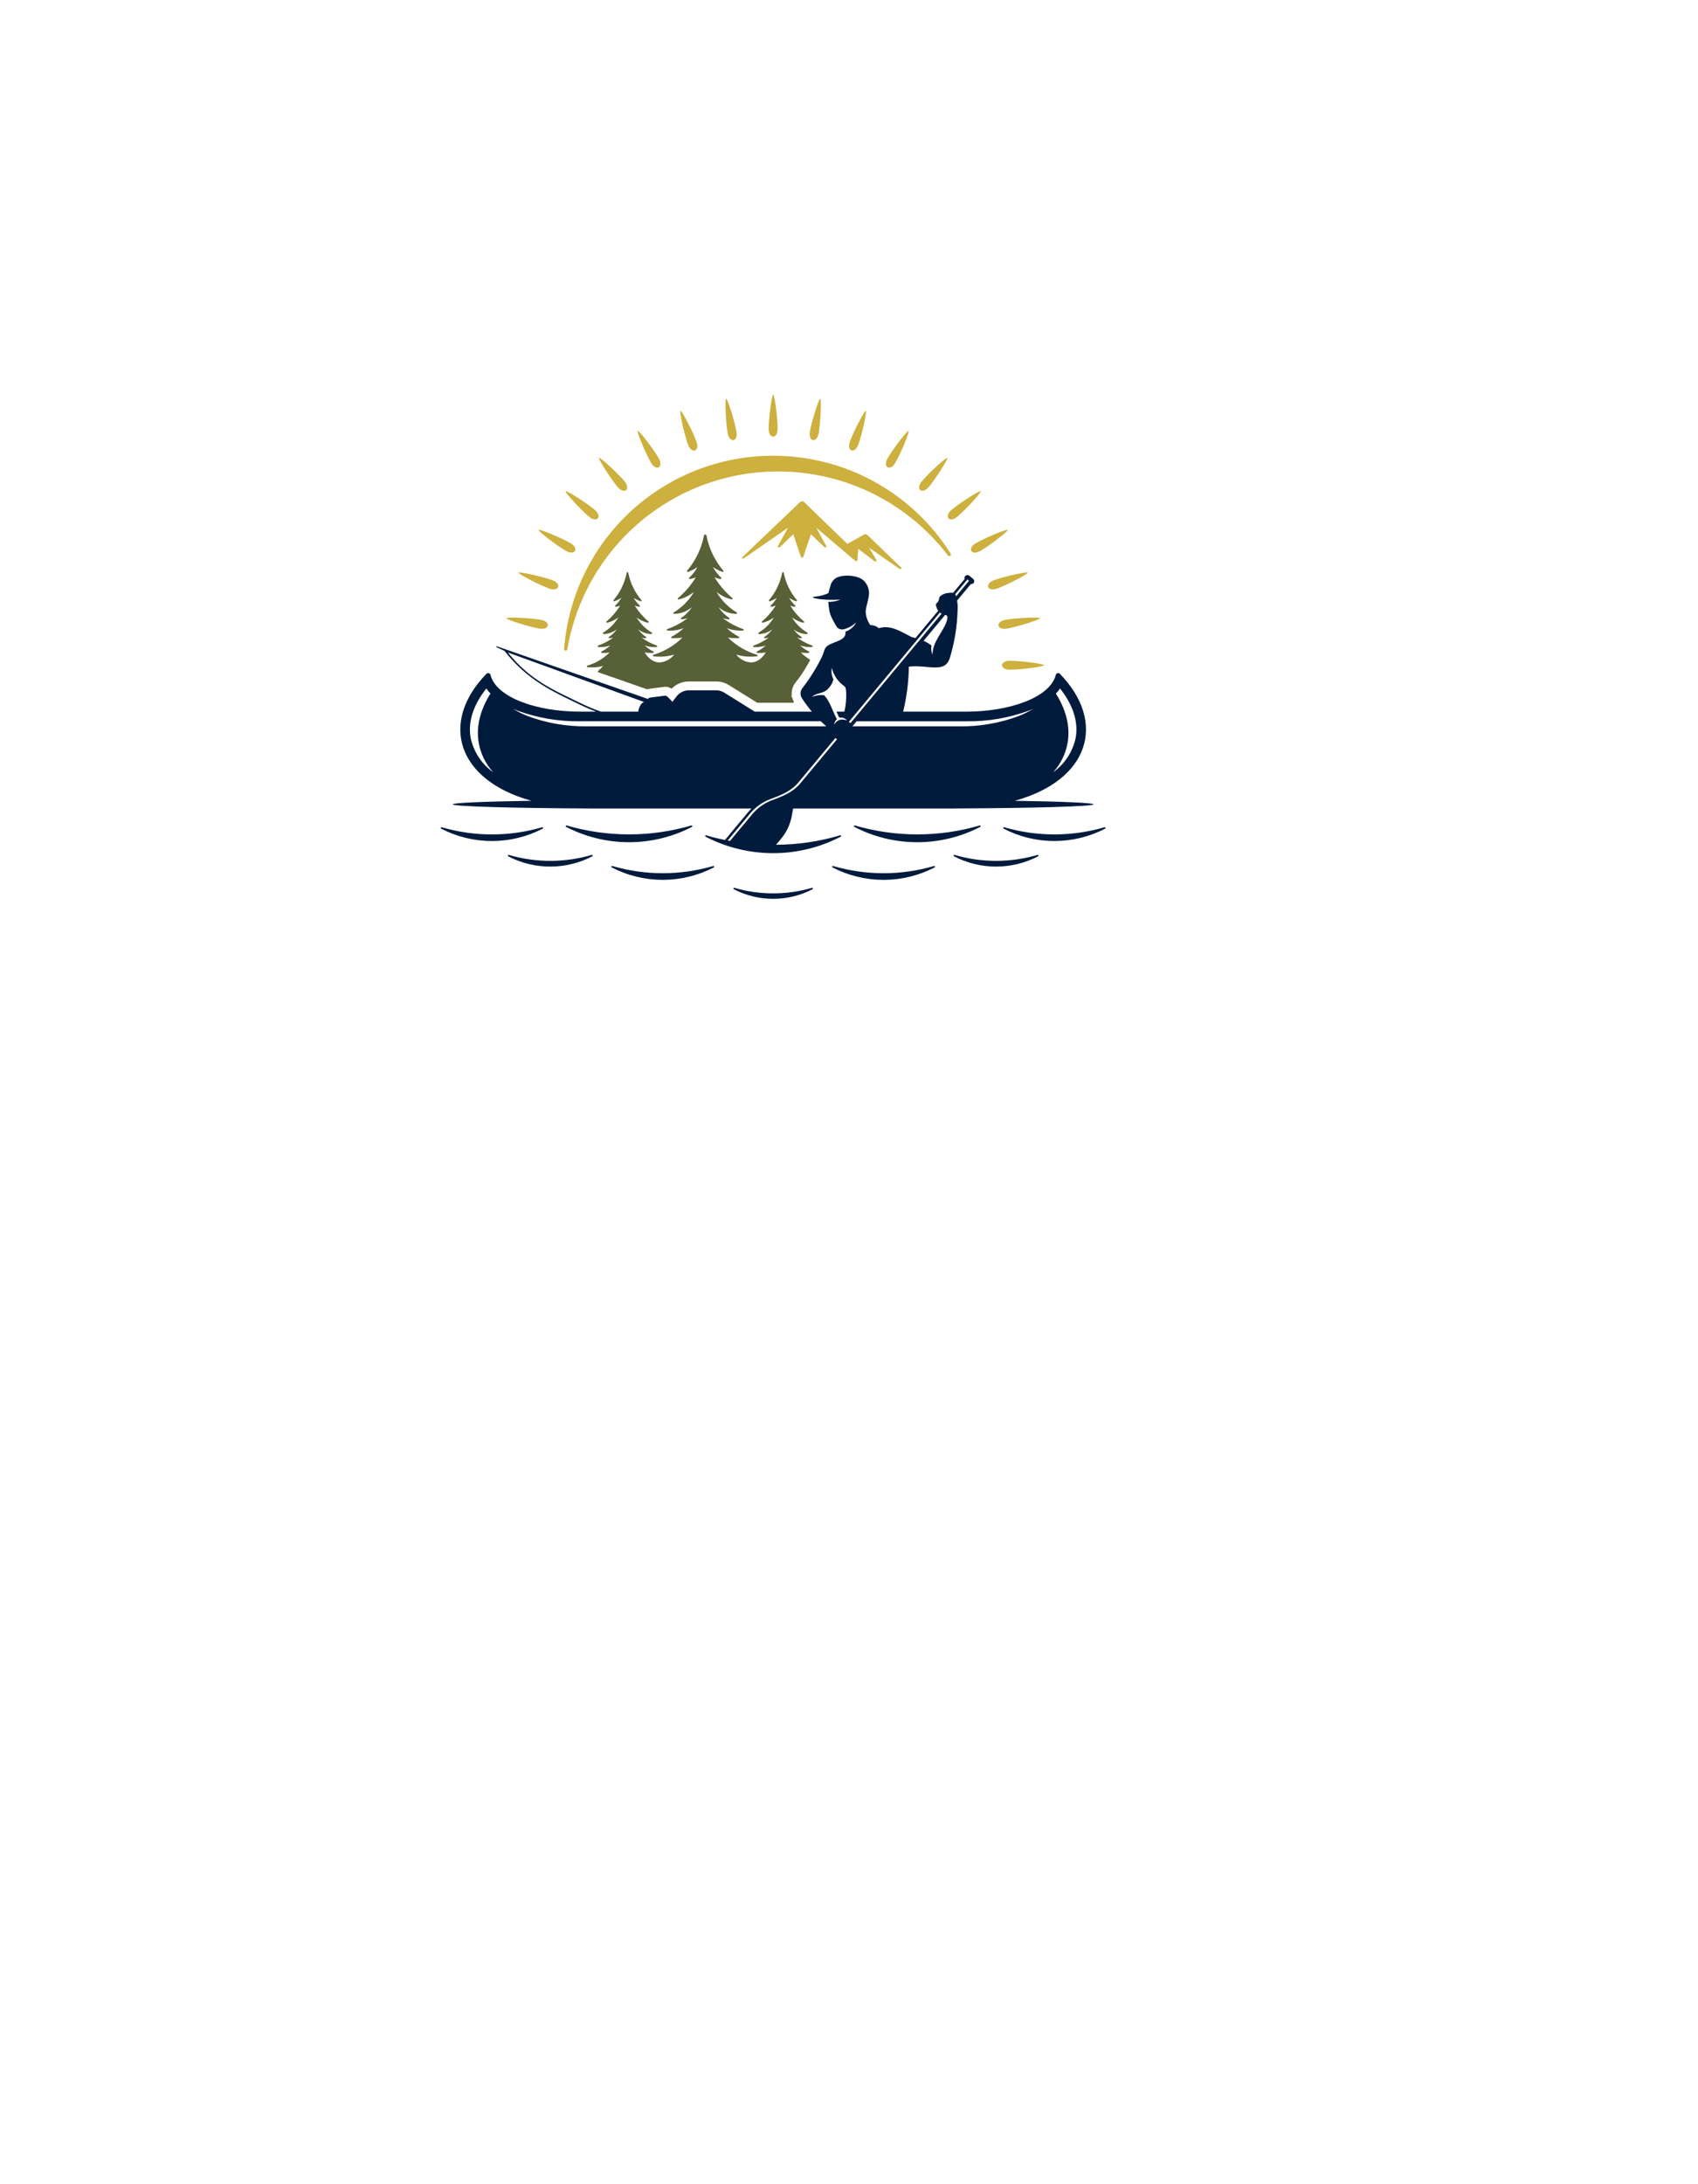 <svg xmlns="http://www.w3.org/2000/svg" xmlns:xlink="http://www.w3.org/1999/xlink" width="1344" zoomAndPan="magnify" viewBox="0 0 1008 1296" height="1728" preserveAspectRatio="xMidYMid meet" version="1.0"><defs><clipPath id="1a093eddab"><path d="M 300 234.086 L 620 234.086 L 620 398 L 300 398 Z M 300 234.086 " clip-rule="nonzero"/></clipPath><clipPath id="6bfc99a3cf"><path d="M 261.359 341 L 656.609 341 L 656.609 533.336 L 261.359 533.336 Z M 261.359 341 " clip-rule="nonzero"/></clipPath></defs><rect x="-100.8" width="1209.6" fill="#ffffff" y="-129.6" height="1555.2" fill-opacity="1"/><rect x="-100.8" width="1209.6" fill="#ffffff" y="-129.6" height="1555.2" fill-opacity="1"/><rect x="-100.8" width="1209.6" fill="#ffffff" y="-129.6" height="1555.2" fill-opacity="1"/><path fill="#576036" d="M 482.172 383.059 C 478.945 381.91 475.949 380.332 473.184 378.32 C 473.934 378.52 474.691 378.66 475.465 378.734 C 475.695 378.75 475.852 378.648 475.934 378.43 C 476.012 378.207 475.953 378.035 475.758 377.906 C 473.918 376.68 472.355 375.168 471.074 373.371 C 472.191 374.281 473.43 374.98 474.789 375.465 C 476.148 375.949 477.547 376.191 478.992 376.191 C 479.215 376.184 479.355 376.07 479.41 375.852 C 479.465 375.633 479.398 375.465 479.203 375.352 C 475.449 373.098 472.438 370.098 470.172 366.359 C 472.164 367.871 474.375 368.918 476.812 369.504 C 477.043 369.559 477.211 369.484 477.32 369.273 C 477.434 369.062 477.398 368.879 477.219 368.723 C 474.031 366.012 471.332 362.887 469.113 359.344 C 469.93 359.691 470.777 359.922 471.656 360.043 C 471.875 360.062 472.031 359.977 472.129 359.785 C 472.227 359.582 472.191 359.41 472.023 359.262 C 470.594 357.934 469.398 356.418 468.438 354.719 C 469.715 355.582 471.082 356.262 472.543 356.762 C 472.758 356.836 472.934 356.781 473.062 356.59 C 473.191 356.402 473.184 356.223 473.035 356.047 C 471.062 353.719 469.414 351.18 468.09 348.43 C 466.77 345.68 465.816 342.805 465.23 339.812 C 465.156 339.605 465.008 339.5 464.789 339.5 C 464.57 339.5 464.422 339.605 464.348 339.812 C 463.762 342.805 462.809 345.68 461.488 348.43 C 460.164 351.18 458.516 353.719 456.543 356.047 C 456.395 356.223 456.387 356.402 456.516 356.59 C 456.645 356.781 456.82 356.836 457.035 356.762 C 458.492 356.262 459.863 355.582 461.141 354.719 C 460.18 356.422 458.984 357.934 457.551 359.262 C 457.383 359.41 457.348 359.582 457.441 359.785 C 457.543 359.973 457.699 360.059 457.914 360.043 C 458.797 359.926 459.648 359.691 460.465 359.344 C 458.25 362.891 455.547 366.016 452.355 368.723 C 452.176 368.879 452.141 369.062 452.25 369.27 C 452.359 369.48 452.531 369.559 452.762 369.504 C 455.199 368.922 457.414 367.871 459.406 366.359 C 457.141 370.102 454.129 373.098 450.375 375.352 C 450.18 375.465 450.109 375.633 450.168 375.852 C 450.223 376.07 450.363 376.184 450.586 376.191 C 450.707 376.191 450.828 376.191 450.949 376.191 C 452.328 376.141 453.664 375.875 454.957 375.391 C 456.25 374.906 457.434 374.23 458.504 373.359 C 457.223 375.16 455.66 376.672 453.82 377.898 C 453.625 378.027 453.566 378.199 453.645 378.422 C 453.719 378.645 453.875 378.746 454.113 378.727 C 454.883 378.652 455.645 378.516 456.395 378.312 C 453.625 380.324 450.629 381.906 447.406 383.051 C 447.172 383.129 447.074 383.293 447.105 383.535 C 447.137 383.773 447.277 383.906 447.52 383.93 C 447.887 383.957 448.266 383.973 448.664 383.973 C 450.703 383.965 452.691 383.637 454.621 382.977 C 453.039 384.402 451.301 385.605 449.406 386.586 C 449.199 386.691 449.121 386.863 449.176 387.09 C 449.23 387.32 449.371 387.434 449.609 387.441 C 451.281 387.5 452.949 387.406 454.605 387.156 C 452.191 391.02 449.148 393.062 445.766 393.062 C 444.043 392.941 442.422 392.477 440.898 391.664 C 439.379 390.852 438.09 389.762 437.035 388.398 C 441.066 389.586 445.168 389.922 449.34 389.41 C 449.582 389.375 449.711 389.234 449.727 388.992 C 449.742 388.75 449.633 388.594 449.398 388.523 C 446.156 387.547 443.078 386.195 440.164 384.465 C 437.25 382.738 434.586 380.684 432.176 378.309 C 434.238 378.605 436.309 378.723 438.391 378.648 C 438.625 378.645 438.766 378.531 438.82 378.301 C 438.875 378.074 438.801 377.906 438.59 377.797 C 435.969 376.441 433.586 374.746 431.441 372.719 C 434.074 373.707 436.797 374.203 439.609 374.203 C 440.105 374.203 440.582 374.184 441.047 374.145 C 441.289 374.129 441.426 374.004 441.461 373.766 C 441.492 373.523 441.391 373.359 441.16 373.277 C 436.805 371.738 432.785 369.578 429.094 366.797 C 430.25 367.148 431.426 367.379 432.625 367.488 C 432.859 367.508 433.016 367.406 433.094 367.184 C 433.172 366.965 433.113 366.793 432.918 366.664 C 430.32 364.934 428.156 362.766 426.43 360.168 C 427.91 361.469 429.57 362.469 431.414 363.168 C 433.254 363.867 435.16 364.223 437.133 364.238 C 437.359 364.227 437.496 364.113 437.551 363.895 C 437.605 363.676 437.535 363.512 437.344 363.395 C 434.867 361.906 432.613 360.133 430.586 358.074 C 428.559 356.02 426.82 353.742 425.367 351.246 C 428.039 353.391 431.043 354.863 434.371 355.668 C 434.605 355.727 434.773 355.648 434.883 355.438 C 434.992 355.227 434.957 355.047 434.781 354.891 C 430.57 351.328 427.031 347.199 424.152 342.5 C 425.305 343.031 426.504 343.383 427.762 343.551 C 427.977 343.57 428.133 343.484 428.23 343.293 C 428.324 343.09 428.289 342.918 428.125 342.77 C 426.148 340.934 424.52 338.832 423.242 336.457 C 424.996 337.691 426.887 338.656 428.914 339.352 C 429.129 339.422 429.301 339.363 429.43 339.18 C 429.555 338.992 429.547 338.812 429.406 338.641 C 426.871 335.652 424.758 332.398 423.062 328.871 C 421.363 325.348 420.141 321.664 419.387 317.824 C 419.367 317.629 419.285 317.469 419.137 317.336 C 418.992 317.207 418.82 317.141 418.625 317.145 C 418.438 317.141 418.277 317.199 418.137 317.32 C 418 317.445 417.922 317.598 417.902 317.781 C 417.152 321.629 415.93 325.32 414.23 328.852 C 412.535 332.387 410.418 335.648 407.883 338.641 C 407.734 338.812 407.727 338.996 407.855 339.184 C 407.984 339.371 408.16 339.43 408.375 339.352 C 410.402 338.652 412.293 337.688 414.047 336.457 C 412.77 338.832 411.141 340.938 409.16 342.77 C 408.992 342.918 408.957 343.09 409.051 343.293 C 409.152 343.48 409.309 343.566 409.523 343.551 C 410.777 343.383 411.98 343.031 413.129 342.5 C 410.254 347.199 406.711 351.328 402.504 354.891 C 402.328 355.047 402.293 355.227 402.402 355.438 C 402.508 355.648 402.68 355.727 402.91 355.668 C 406.242 354.863 409.246 353.391 411.918 351.246 C 410.465 353.742 408.727 356.016 406.695 358.074 C 404.668 360.133 402.418 361.906 399.941 363.395 C 399.746 363.512 399.68 363.676 399.734 363.895 C 399.789 364.113 399.93 364.227 400.156 364.238 C 402.125 364.219 404.031 363.855 405.871 363.156 C 407.711 362.457 409.371 361.461 410.855 360.168 C 409.125 362.766 406.965 364.93 404.367 366.664 C 404.172 366.793 404.113 366.965 404.188 367.184 C 404.27 367.402 404.426 367.504 404.66 367.488 C 405.855 367.379 407.031 367.148 408.184 366.797 C 404.496 369.578 400.473 371.738 396.121 373.277 C 395.887 373.359 395.785 373.52 395.816 373.766 C 395.852 374.004 395.992 374.129 396.23 374.145 C 396.695 374.184 397.188 374.203 397.672 374.203 C 400.488 374.207 403.219 373.707 405.852 372.711 C 403.703 374.738 401.316 376.434 398.695 377.797 C 398.48 377.902 398.402 378.07 398.457 378.305 C 398.512 378.535 398.656 378.648 398.895 378.648 C 400.973 378.707 403.043 378.594 405.105 378.309 C 402.695 380.684 400.031 382.738 397.117 384.465 C 394.203 386.195 391.125 387.547 387.879 388.523 C 387.645 388.594 387.535 388.75 387.555 388.992 C 387.57 389.234 387.699 389.375 387.941 389.41 C 392.113 389.922 396.215 389.586 400.25 388.398 C 399.191 389.762 397.902 390.852 396.383 391.664 C 394.859 392.477 393.238 392.941 391.516 393.062 C 388.184 393.062 385.07 390.965 382.68 387.156 C 384.332 387.402 386 387.496 387.672 387.441 C 387.902 387.43 388.047 387.312 388.098 387.086 C 388.148 386.859 388.07 386.691 387.863 386.586 C 385.969 385.602 384.227 384.395 382.645 382.965 C 384.574 383.633 386.562 383.969 388.605 383.965 C 388.996 383.965 389.371 383.953 389.75 383.922 C 389.992 383.902 390.133 383.77 390.164 383.527 C 390.195 383.285 390.098 383.125 389.863 383.047 C 386.641 381.898 383.645 380.32 380.875 378.309 C 381.629 378.508 382.391 378.645 383.168 378.719 C 383.395 378.727 383.551 378.625 383.637 378.414 C 383.711 378.195 383.652 378.023 383.461 377.895 C 381.621 376.668 380.062 375.156 378.777 373.359 C 379.852 374.227 381.035 374.902 382.328 375.387 C 383.621 375.867 384.957 376.137 386.336 376.188 C 386.453 376.188 386.574 376.188 386.695 376.188 C 386.922 376.18 387.062 376.066 387.117 375.848 C 387.172 375.629 387.102 375.461 386.906 375.348 C 383.152 373.094 380.145 370.098 377.879 366.352 C 379.871 367.867 382.082 368.914 384.516 369.496 C 384.746 369.551 384.914 369.473 385.027 369.266 C 385.137 369.055 385.102 368.871 384.926 368.715 C 381.73 366.012 379.027 362.883 376.812 359.336 C 377.633 359.684 378.48 359.918 379.363 360.035 C 379.582 360.059 379.738 359.973 379.836 359.777 C 379.93 359.578 379.895 359.402 379.73 359.258 C 378.297 357.93 377.102 356.414 376.141 354.715 C 377.418 355.578 378.785 356.258 380.246 356.754 C 380.461 356.832 380.633 356.773 380.762 356.586 C 380.895 356.398 380.883 356.215 380.738 356.039 C 378.762 353.711 377.113 351.172 375.793 348.422 C 374.469 345.672 373.516 342.801 372.934 339.805 C 372.859 339.598 372.711 339.496 372.492 339.496 C 372.27 339.496 372.125 339.598 372.047 339.805 C 371.465 342.801 370.512 345.672 369.191 348.422 C 367.867 351.172 366.223 353.711 364.246 356.039 C 364.102 356.215 364.09 356.398 364.223 356.586 C 364.352 356.773 364.523 356.832 364.742 356.754 C 366.199 356.254 367.57 355.57 368.852 354.711 C 367.887 356.41 366.688 357.926 365.254 359.258 C 365.09 359.402 365.055 359.578 365.152 359.777 C 365.254 359.961 365.41 360.047 365.621 360.035 C 366.5 359.918 367.352 359.684 368.172 359.34 C 365.949 362.879 363.25 366.008 360.062 368.715 C 359.883 368.871 359.852 369.055 359.961 369.266 C 360.07 369.473 360.238 369.551 360.469 369.496 C 362.902 368.914 365.117 367.863 367.109 366.352 C 364.844 370.094 361.832 373.094 358.078 375.348 C 357.883 375.461 357.812 375.629 357.867 375.848 C 357.922 376.066 358.062 376.18 358.289 376.188 C 358.41 376.188 358.531 376.188 358.648 376.188 C 360.027 376.137 361.363 375.867 362.656 375.383 C 363.949 374.902 365.133 374.227 366.207 373.359 C 364.922 375.156 363.363 376.668 361.52 377.895 C 361.328 378.023 361.27 378.195 361.344 378.414 C 361.426 378.633 361.586 378.734 361.816 378.719 C 362.586 378.645 363.348 378.508 364.094 378.309 C 361.328 380.32 358.336 381.898 355.109 383.047 C 354.879 383.125 354.781 383.285 354.809 383.527 C 354.844 383.77 354.98 383.902 355.223 383.922 C 355.59 383.953 355.969 383.965 356.367 383.965 C 358.41 383.961 360.395 383.629 362.324 382.973 C 360.742 384.395 359.004 385.598 357.113 386.578 C 356.906 386.688 356.828 386.852 356.879 387.078 C 356.93 387.309 357.07 387.426 357.301 387.434 C 358.828 387.477 360.348 387.402 361.863 387.207 C 358.102 390.859 353.707 393.441 348.684 394.949 C 348.449 395.02 348.34 395.172 348.355 395.418 C 348.371 395.66 348.5 395.797 348.742 395.836 C 351.883 396.223 354.977 395.992 358.027 395.145 C 357.086 396.199 356.09 397.199 355.039 398.141 C 354.91 398.258 354.863 398.398 354.895 398.566 C 354.93 398.738 355.027 398.852 355.191 398.906 L 383.969 408.934 C 384.062 408.957 384.152 408.957 384.246 408.934 C 384.617 408.824 384.992 408.742 385.379 408.695 L 394.285 407.551 C 395.758 407.348 397.113 407.656 398.348 408.484 C 398.547 408.613 398.734 408.594 398.902 408.426 C 400.266 407.098 401.832 406.082 403.598 405.379 C 405.367 404.672 407.199 404.332 409.105 404.355 L 425.027 404.355 C 427.852 404.332 430.457 405.078 432.84 406.59 L 449.445 416.93 C 449.52 416.973 449.602 416.996 449.688 416.996 L 470.805 416.996 C 470.973 416.992 471.098 416.922 471.188 416.777 C 471.273 416.633 471.273 416.484 471.195 416.336 C 470.789 415.562 470.484 414.754 470.273 413.906 C 470.258 413.844 470.234 413.789 470.195 413.738 C 470.008 413.496 469.816 413.238 469.645 412.977 C 469.766 412.965 469.863 412.91 469.941 412.812 C 470.02 412.719 470.051 412.609 470.035 412.488 C 469.898 411.117 470.031 409.773 470.43 408.457 C 470.828 407.137 471.465 405.945 472.34 404.879 C 474.766 401.828 476.957 398.613 478.914 395.238 C 478.965 395.152 478.988 395.059 478.977 394.957 C 479.07 394.914 479.141 394.852 479.195 394.766 C 479.742 393.812 480.285 392.871 480.809 391.918 C 480.867 391.812 480.879 391.703 480.852 391.59 C 480.82 391.473 480.754 391.383 480.656 391.32 C 478.77 390.113 477.02 388.738 475.402 387.195 C 476.918 387.395 478.438 387.469 479.961 387.422 C 480.199 387.418 480.344 387.301 480.395 387.07 C 480.449 386.844 480.371 386.676 480.164 386.566 C 478.273 385.586 476.535 384.383 474.953 382.957 C 476.883 383.617 478.867 383.949 480.906 383.953 C 481.297 383.953 481.68 383.938 482.051 383.91 C 482.293 383.887 482.43 383.758 482.465 383.516 C 482.48 383.289 482.383 383.137 482.172 383.059 Z M 482.172 383.059 " fill-opacity="1" fill-rule="nonzero"/><g clip-path="url(#1a093eddab)"><path fill="#cdb03d" d="M 437.191 256.051 C 436.027 249.453 431.824 236.391 431.051 236.527 C 430.273 236.66 430.801 250.375 431.969 256.969 C 433.059 263.121 438.277 262.211 437.191 256.051 Z M 413.406 261.938 C 411.117 255.648 404.703 243.504 403.969 243.773 C 403.234 244.043 406.129 257.453 408.426 263.746 C 410.57 269.625 415.547 267.812 413.406 261.938 Z M 461.633 254.379 C 461.633 247.68 459.77 234.086 458.988 234.086 C 458.207 234.086 456.336 247.68 456.336 254.379 C 456.328 260.633 461.633 260.633 461.633 254.379 Z M 391.012 271.855 C 387.66 266.055 379.238 255.219 378.559 255.605 C 377.879 255.996 383.074 268.703 386.426 274.504 C 389.551 279.922 394.141 277.273 391.008 271.855 Z M 486.008 256.969 C 487.172 250.375 487.699 236.66 486.926 236.527 C 486.152 236.391 481.949 249.453 480.789 256.051 C 479.691 262.211 484.914 263.121 486 256.969 Z M 370.688 285.508 C 366.375 280.383 356.191 271.164 355.594 271.668 C 354.992 272.172 362.312 283.785 366.621 288.914 C 370.641 293.703 374.703 290.301 370.68 285.508 Z M 551.363 288.914 C 555.672 283.785 562.992 272.172 562.391 271.668 C 561.789 271.164 551.613 280.383 547.312 285.508 C 543.266 290.301 547.328 293.703 551.355 288.914 Z M 531.559 274.504 C 534.91 268.703 540.102 255.996 539.422 255.605 C 538.742 255.219 530.32 266.055 526.969 271.855 C 523.828 277.273 528.418 279.922 531.551 274.504 Z M 509.551 263.746 C 511.84 257.457 514.746 244.043 514.008 243.773 C 513.273 243.504 506.863 255.641 504.57 261.938 C 502.418 267.812 507.398 269.625 509.543 263.746 Z M 327.832 344.234 C 321.531 341.949 308.098 339.043 307.828 339.777 C 307.559 340.512 319.719 346.918 326.02 349.207 C 331.898 351.348 333.711 346.375 327.824 344.234 Z M 610.152 339.777 C 609.883 339.043 596.453 341.945 590.152 344.234 C 584.266 346.375 586.078 351.348 591.965 349.207 C 598.262 346.918 610.414 340.52 610.145 339.777 Z M 598.301 314.406 C 597.918 313.727 585.188 318.91 579.379 322.258 C 573.953 325.383 576.605 329.969 582.031 326.84 C 587.836 323.492 598.684 315.082 598.293 314.406 Z M 597.859 372.957 C 604.465 371.797 617.543 367.598 617.41 366.828 C 617.277 366.059 603.547 366.582 596.938 367.746 C 590.766 368.828 591.684 374.051 597.852 372.957 Z M 599.535 392.078 C 593.273 392.078 593.27 397.367 599.535 397.367 C 606.238 397.367 619.852 395.508 619.852 394.723 C 619.852 393.938 606.234 392.078 599.527 392.078 Z M 349.621 306.543 C 354.418 310.559 357.828 306.5 353.023 302.48 C 347.891 298.18 336.258 290.871 335.758 291.465 C 335.254 292.059 344.48 302.23 349.621 306.543 Z M 564.945 302.48 C 560.145 306.5 563.551 310.559 568.348 306.543 C 573.488 302.23 582.715 292.066 582.211 291.465 C 581.703 290.863 570.086 298.18 564.945 302.48 Z M 335.945 326.84 C 341.371 329.969 344.023 325.383 338.598 322.258 C 332.789 318.91 320.062 313.727 319.676 314.406 C 319.289 315.086 330.137 323.492 335.945 326.84 Z M 321.039 367.746 C 314.43 366.582 300.699 366.059 300.566 366.828 C 300.434 367.598 313.512 371.797 320.117 372.957 C 326.289 374.051 327.207 368.828 321.039 367.746 Z M 458.988 270.418 C 457.051 270.414 455.113 270.457 453.18 270.543 C 451.246 270.633 449.312 270.766 447.387 270.945 C 445.457 271.121 443.535 271.344 441.617 271.613 C 439.699 271.879 437.785 272.191 435.883 272.551 C 433.98 272.906 432.086 273.309 430.203 273.754 C 428.316 274.199 426.445 274.688 424.582 275.219 C 422.719 275.754 420.871 276.328 419.035 276.945 C 417.203 277.566 415.383 278.227 413.578 278.93 C 411.773 279.637 409.988 280.383 408.219 281.168 C 406.449 281.957 404.699 282.785 402.973 283.652 C 401.242 284.52 399.531 285.43 397.844 286.379 C 396.156 287.328 394.492 288.316 392.852 289.34 C 391.207 290.367 389.594 291.434 388 292.535 C 386.41 293.637 384.844 294.773 383.305 295.949 C 381.766 297.125 380.258 298.336 378.773 299.578 C 377.293 300.824 375.844 302.105 374.422 303.418 C 373 304.73 371.609 306.074 370.25 307.453 C 368.891 308.832 367.562 310.242 366.27 311.68 C 364.977 313.121 363.719 314.59 362.496 316.09 C 361.27 317.586 360.082 319.113 358.93 320.668 C 357.777 322.223 356.66 323.801 355.582 325.406 C 354.504 327.016 353.465 328.645 352.461 330.301 C 351.457 331.953 350.496 333.633 349.57 335.332 C 348.648 337.031 347.762 338.75 346.922 340.492 C 346.078 342.234 345.273 343.992 344.512 345.77 C 343.754 347.551 343.031 349.344 342.355 351.156 C 341.68 352.969 341.043 354.797 340.453 356.637 C 339.859 358.477 339.312 360.332 338.809 362.199 C 338.305 364.066 337.844 365.945 337.426 367.832 C 337.008 369.723 336.637 371.621 336.309 373.527 C 335.98 375.434 335.695 377.344 335.457 379.262 C 335.219 381.184 335.027 383.105 334.879 385.035 C 334.844 385.297 334.91 385.531 335.074 385.738 C 335.234 385.945 335.449 386.066 335.711 386.098 C 335.973 386.129 336.207 386.062 336.414 385.902 C 336.621 385.738 336.742 385.527 336.773 385.266 C 337.285 382.242 337.906 379.242 338.637 376.266 C 339.371 373.285 340.207 370.34 341.152 367.422 C 342.098 364.504 343.148 361.625 344.305 358.781 C 345.457 355.941 346.715 353.145 348.07 350.395 C 349.43 347.645 350.887 344.949 352.441 342.305 C 353.992 339.66 355.641 337.074 357.383 334.551 C 359.125 332.023 360.957 329.566 362.879 327.176 C 364.797 324.781 366.805 322.461 368.895 320.215 C 370.98 317.969 373.148 315.801 375.398 313.711 C 377.645 311.621 379.965 309.613 382.355 307.691 C 384.75 305.77 387.207 303.938 389.734 302.195 C 392.262 300.453 394.848 298.801 397.492 297.246 C 400.137 295.691 402.836 294.234 405.59 292.871 C 408.34 291.512 411.137 290.254 413.98 289.098 C 416.824 287.938 419.707 286.887 422.625 285.938 C 425.547 284.988 428.496 284.148 431.477 283.414 C 434.457 282.676 437.461 282.051 440.488 281.535 C 443.516 281.02 446.559 280.613 449.613 280.316 C 452.668 280.02 455.73 279.832 458.801 279.758 C 461.871 279.684 464.941 279.723 468.008 279.871 C 471.074 280.02 474.133 280.277 477.18 280.645 C 480.227 281.016 483.258 281.496 486.27 282.086 C 489.285 282.676 492.273 283.371 495.234 284.18 C 498.195 284.984 501.125 285.898 504.023 286.914 C 506.918 287.934 509.773 289.055 512.59 290.281 C 515.402 291.508 518.172 292.832 520.887 294.258 C 523.605 295.684 526.27 297.207 528.879 298.824 C 531.484 300.445 534.031 302.156 536.512 303.957 C 538.996 305.762 541.41 307.652 543.758 309.633 C 546.102 311.609 548.375 313.672 550.57 315.816 C 552.766 317.957 554.879 320.176 556.914 322.473 C 558.949 324.77 560.898 327.137 562.762 329.574 C 562.91 329.789 563.117 329.922 563.375 329.965 C 563.637 330.012 563.871 329.961 564.09 329.809 C 564.305 329.66 564.438 329.457 564.484 329.199 C 564.531 328.938 564.48 328.703 564.328 328.484 C 562.934 326.273 561.473 324.105 559.941 321.988 C 558.41 319.867 556.816 317.797 555.152 315.777 C 553.492 313.758 551.77 311.793 549.984 309.883 C 548.195 307.969 546.352 306.117 544.449 304.324 C 542.547 302.527 540.59 300.797 538.578 299.125 C 536.562 297.453 534.5 295.848 532.387 294.305 C 530.273 292.766 528.113 291.293 525.906 289.887 C 523.699 288.48 521.449 287.148 519.156 285.883 C 516.867 284.621 514.535 283.43 512.172 282.316 C 509.805 281.199 507.402 280.16 504.973 279.191 C 502.539 278.227 500.078 277.34 497.59 276.531 C 495.102 275.723 492.59 274.988 490.055 274.34 C 487.52 273.688 484.969 273.117 482.398 272.625 C 479.824 272.133 477.242 271.727 474.645 271.398 C 472.047 271.07 469.445 270.824 466.832 270.66 C 464.219 270.496 461.605 270.414 458.988 270.418 Z M 458.988 270.418 " fill-opacity="1" fill-rule="evenodd"/></g><path fill="#cdb03d" d="M 535.02 336.836 L 514.91 317.414 C 514.641 317.164 514.32 317.027 513.957 317.004 C 513.57 316.961 513.211 317.031 512.875 317.215 L 503 322.727 L 477.324 297.875 C 477.16 297.738 476.98 297.633 476.781 297.562 C 476.582 297.488 476.379 297.453 476.164 297.453 C 475.953 297.453 475.75 297.488 475.551 297.562 C 475.352 297.633 475.168 297.738 475.008 297.875 L 440.762 330.516 C 440.066 331.18 441.121 331.66 441.461 331.363 L 467.781 313.105 L 461.75 324.105 C 461.617 324.344 461.75 324.613 462.07 324.738 C 462.41 324.875 462.719 324.828 463 324.594 L 470.922 316.973 L 475.453 330.492 C 475.527 330.613 475.629 330.711 475.754 330.781 C 475.879 330.852 476.012 330.887 476.152 330.887 C 476.297 330.887 476.43 330.852 476.555 330.781 C 476.68 330.711 476.781 330.613 476.855 330.492 L 481.391 316.973 L 489.309 324.594 C 489.59 324.828 489.898 324.875 490.234 324.738 C 490.559 324.613 490.691 324.344 490.559 324.105 L 484.531 313.105 L 507.715 332.793 C 507.949 332.977 508.207 333.027 508.492 332.949 C 508.781 332.879 508.969 332.707 508.984 332.488 L 509.461 325.656 L 519.117 332.957 C 519.406 333.156 519.711 333.184 520.031 333.039 C 520.324 332.898 520.438 332.637 520.305 332.41 L 515.938 324.977 L 533.934 337.508 C 534.254 337.707 534.582 337.715 534.91 337.527 C 534.977 337.5 535.027 337.457 535.07 337.398 C 535.113 337.344 535.141 337.281 535.152 337.211 C 535.164 337.141 535.156 337.074 535.133 337.008 C 535.109 336.941 535.07 336.883 535.02 336.836 Z M 535.02 336.836 " fill-opacity="1" fill-rule="evenodd"/><g clip-path="url(#6bfc99a3cf)"><path fill="#011b3d" d="M 322.379 491.109 C 322.332 491.004 322.254 490.93 322.148 490.879 C 322.043 490.832 321.938 490.824 321.824 490.859 C 316.988 492.27 312.074 493.332 307.082 494.047 C 302.094 494.758 297.078 495.113 292.035 495.113 C 286.996 495.113 281.98 494.758 276.992 494.047 C 272 493.332 267.086 492.27 262.25 490.859 C 262.137 490.824 262.031 490.832 261.926 490.879 C 261.82 490.926 261.742 491.004 261.695 491.109 C 261.652 491.215 261.648 491.324 261.684 491.434 C 261.719 491.543 261.789 491.625 261.887 491.684 C 264.207 492.883 266.59 493.945 269.039 494.859 C 271.484 495.777 273.977 496.547 276.516 497.164 C 279.055 497.781 281.621 498.246 284.219 498.559 C 286.812 498.871 289.414 499.027 292.031 499.027 C 294.645 499.027 297.246 498.871 299.84 498.559 C 302.438 498.246 305.004 497.781 307.543 497.164 C 310.082 496.547 312.574 495.777 315.02 494.859 C 317.469 493.945 319.852 492.883 322.172 491.684 C 322.273 491.625 322.344 491.543 322.383 491.434 C 322.422 491.328 322.422 491.219 322.379 491.109 Z M 554.473 513.852 C 549.605 515.27 544.664 516.336 539.645 517.055 C 534.629 517.77 529.582 518.129 524.516 518.129 C 519.445 518.129 514.402 517.77 509.383 517.055 C 504.363 516.336 499.422 515.27 494.555 513.852 C 494.445 513.816 494.336 513.82 494.23 513.871 C 494.125 513.918 494.051 513.996 494.004 514.105 C 493.957 514.211 493.953 514.316 493.988 514.426 C 494.027 514.535 494.094 514.621 494.195 514.676 C 496.527 515.887 498.926 516.953 501.383 517.875 C 503.844 518.797 506.352 519.57 508.906 520.195 C 511.457 520.816 514.039 521.285 516.648 521.598 C 519.258 521.914 521.879 522.07 524.508 522.07 C 527.137 522.07 529.754 521.914 532.363 521.598 C 534.973 521.285 537.555 520.816 540.109 520.195 C 542.66 519.57 545.168 518.797 547.629 517.875 C 550.09 516.953 552.484 515.887 554.816 514.676 C 554.918 514.617 554.984 514.535 555.023 514.426 C 555.059 514.316 555.055 514.211 555.008 514.105 C 554.965 514 554.891 513.926 554.789 513.879 C 554.688 513.828 554.586 513.82 554.477 513.852 Z M 615.895 507.281 C 611.898 508.445 607.84 509.32 603.723 509.91 C 599.602 510.496 595.461 510.793 591.297 510.793 C 587.137 510.793 582.996 510.496 578.875 509.91 C 574.754 509.32 570.695 508.445 566.703 507.281 C 566.59 507.246 566.48 507.254 566.375 507.301 C 566.27 507.352 566.195 507.426 566.148 507.535 C 566.105 507.641 566.102 507.75 566.137 507.859 C 566.176 507.969 566.246 508.051 566.348 508.109 C 568.27 509.105 570.242 509.98 572.266 510.742 C 574.293 511.5 576.355 512.137 578.457 512.648 C 580.559 513.16 582.684 513.547 584.832 513.805 C 586.98 514.062 589.133 514.191 591.297 514.191 C 593.461 514.191 595.617 514.062 597.766 513.805 C 599.914 513.547 602.039 513.16 604.141 512.648 C 606.242 512.137 608.305 511.5 610.328 510.742 C 612.355 509.98 614.328 509.105 616.246 508.109 C 616.348 508.051 616.414 507.969 616.453 507.859 C 616.488 507.75 616.484 507.641 616.438 507.535 C 616.391 507.434 616.316 507.355 616.215 507.309 C 616.109 507.258 616.004 507.25 615.895 507.281 Z M 656.266 491.102 C 656.219 490.996 656.145 490.922 656.039 490.871 C 655.934 490.824 655.824 490.82 655.715 490.852 C 650.875 492.266 645.961 493.324 640.973 494.039 C 635.98 494.75 630.969 495.105 625.926 495.105 C 620.887 495.105 615.871 494.75 610.879 494.039 C 605.891 493.324 600.977 492.266 596.137 490.852 C 596.027 490.816 595.918 490.824 595.812 490.871 C 595.707 490.918 595.633 490.996 595.586 491.102 C 595.543 491.207 595.539 491.316 595.574 491.426 C 595.609 491.531 595.676 491.617 595.777 491.676 C 598.098 492.875 600.48 493.938 602.926 494.852 C 605.375 495.77 607.867 496.539 610.406 497.156 C 612.945 497.773 615.512 498.238 618.105 498.551 C 620.703 498.863 623.305 499.02 625.918 499.02 C 628.531 499.02 631.137 498.863 633.73 498.551 C 636.328 498.238 638.895 497.773 641.434 497.156 C 643.973 496.539 646.465 495.77 648.914 494.852 C 651.359 493.938 653.742 492.875 656.062 491.676 C 656.164 491.621 656.234 491.539 656.273 491.43 C 656.312 491.324 656.312 491.219 656.27 491.109 Z M 482.004 526.801 C 478.262 527.895 474.465 528.715 470.609 529.266 C 466.754 529.816 462.875 530.09 458.98 530.09 C 455.086 530.09 451.211 529.816 447.352 529.266 C 443.496 528.715 439.699 527.895 435.961 526.801 C 435.848 526.766 435.738 526.773 435.633 526.82 C 435.523 526.867 435.449 526.945 435.402 527.055 C 435.355 527.16 435.352 527.27 435.391 527.379 C 435.43 527.492 435.5 527.574 435.605 527.629 C 437.402 528.562 439.25 529.383 441.148 530.098 C 443.047 530.809 444.98 531.402 446.949 531.883 C 448.918 532.363 450.91 532.723 452.922 532.965 C 454.934 533.207 456.953 533.328 458.98 533.328 C 461.008 533.328 463.027 533.207 465.039 532.965 C 467.051 532.723 469.043 532.363 471.012 531.883 C 472.98 531.402 474.914 530.809 476.812 530.098 C 478.707 529.383 480.555 528.562 482.355 527.629 C 482.453 527.574 482.523 527.488 482.559 527.379 C 482.598 527.27 482.59 527.164 482.547 527.059 C 482.5 526.957 482.422 526.883 482.32 526.836 C 482.219 526.789 482.113 526.781 482.008 526.809 Z M 581.539 489.809 C 575.527 491.562 569.426 492.883 563.227 493.77 C 557.027 494.652 550.801 495.098 544.539 495.098 C 538.277 495.098 532.047 494.652 525.852 493.77 C 519.652 492.883 513.547 491.562 507.539 489.809 C 507.426 489.773 507.32 489.781 507.211 489.828 C 507.105 489.879 507.031 489.957 506.984 490.062 C 506.941 490.168 506.938 490.277 506.973 490.387 C 507.008 490.496 507.078 490.578 507.176 490.637 C 510.051 492.125 513.004 493.438 516.035 494.574 C 519.07 495.711 522.16 496.664 525.305 497.43 C 528.453 498.195 531.633 498.773 534.848 499.156 C 538.062 499.543 541.293 499.738 544.531 499.738 C 547.77 499.738 550.996 499.543 554.211 499.156 C 557.43 498.773 560.609 498.195 563.754 497.43 C 566.902 496.664 569.992 495.711 573.023 494.574 C 576.059 493.438 579.012 492.125 581.887 490.637 C 581.988 490.582 582.059 490.496 582.098 490.387 C 582.137 490.277 582.133 490.168 582.086 490.059 C 582.039 489.953 581.965 489.875 581.859 489.828 C 581.75 489.777 581.641 489.773 581.531 489.809 Z M 351.484 479.707 C 352 479.707 352.496 479.738 353.012 479.738 L 446.078 479.738 C 445.414 480.406 444.773 481.117 444.145 481.871 L 430.359 498.418 C 426.527 497.629 422.781 496.734 419.223 495.633 C 419.113 495.598 419.004 495.602 418.898 495.648 C 418.793 495.695 418.719 495.773 418.672 495.879 C 418.625 495.984 418.621 496.094 418.656 496.199 C 418.695 496.309 418.762 496.395 418.859 496.449 C 421.949 498.051 425.121 499.461 428.375 500.684 C 431.633 501.906 434.949 502.926 438.328 503.75 C 441.711 504.574 445.125 505.195 448.578 505.609 C 452.031 506.023 455.5 506.23 458.977 506.23 C 462.457 506.23 465.922 506.023 469.375 505.609 C 472.828 505.195 476.246 504.574 479.625 503.75 C 483.004 502.926 486.32 501.906 489.578 500.684 C 492.832 499.461 496.004 498.051 499.094 496.449 C 499.199 496.398 499.27 496.316 499.312 496.203 C 499.352 496.094 499.348 495.984 499.301 495.875 C 499.254 495.766 499.176 495.688 499.07 495.641 C 498.961 495.59 498.852 495.586 498.738 495.625 C 486.332 499.316 473.652 501.191 460.707 501.246 L 463.469 497.934 C 465.176 495.926 466.594 493.73 467.715 491.348 C 468.832 488.965 469.621 486.477 470.074 483.883 L 470.609 481.023 C 470.691 480.594 470.773 480.16 470.859 479.734 L 564.941 479.734 C 565.465 479.734 565.957 479.711 566.469 479.707 C 613.305 479.516 649.18 478.5 649.18 477.258 C 649.18 476.367 630.461 475.582 602.414 475.148 C 646.625 462.961 657.207 428.664 629.184 399.809 C 629 399.625 628.785 399.496 628.535 399.43 C 628.285 399.359 628.035 399.359 627.785 399.426 C 627.535 399.492 627.32 399.617 627.137 399.801 C 626.953 399.988 626.832 400.203 626.77 400.453 C 623.379 413.855 599.344 422.254 573.641 422.254 L 536.152 422.254 C 538.273 413.488 539.398 404.59 539.531 395.57 C 550.73 394.215 560.91 399.914 563.859 390.395 C 566.699 381.055 568.238 371.504 568.473 361.742 C 568.594 360.043 568.496 358.355 568.184 356.684 L 568.117 356.398 L 576.309 346.57 C 576.699 346.637 577.066 346.574 577.414 346.391 C 577.762 346.207 578.02 345.934 578.184 345.578 C 578.348 345.219 578.387 344.848 578.301 344.461 C 578.215 344.078 578.02 343.758 577.715 343.508 L 575.426 341.602 C 575.121 341.348 574.773 341.215 574.379 341.195 C 573.984 341.18 573.625 341.285 573.301 341.512 C 572.977 341.742 572.758 342.043 572.637 342.418 C 572.52 342.797 572.527 343.172 572.664 343.539 L 565.816 351.758 C 565.031 351.637 564.246 351.648 563.461 351.785 C 561.477 351.836 559.715 352.484 558.172 353.738 C 557.242 354.809 557.656 354.992 557.27 356.098 C 556.391 358.629 555.086 357.508 555.766 359.789 C 556.023 360.723 556.418 361.594 556.949 362.402 L 543.465 378.59 C 542.703 378.375 541.922 378.176 541.133 377.988 C 534.934 374.855 528.566 370.512 521.688 372.754 C 520.996 372.152 520.219 371.691 519.355 371.379 C 518.492 371.062 517.602 370.914 516.684 370.934 C 514.961 368.523 514.035 365.844 513.898 362.887 C 514.191 358.977 515.895 355.574 515.902 351.355 C 515.805 350.098 515.5 348.895 514.984 347.742 C 514.465 346.59 513.77 345.559 512.895 344.648 C 509.594 341.191 499.82 340.477 495.824 343.25 C 495.098 343.789 494.492 344.434 494 345.188 C 493.504 345.941 493.16 346.758 492.961 347.637 L 491.742 351.953 C 489.441 353.031 487.023 353.691 484.492 353.934 C 479.164 354.426 486.02 355.43 487.164 355.559 C 491.074 355.945 494.992 356.02 498.914 355.781 C 496.602 356.719 494.199 357.172 491.707 357.137 C 492.277 364.699 493.195 365.613 496.18 371.098 C 498.203 374.809 501.777 373.535 505.176 371.621 C 506.305 370.988 507.344 370.23 508.289 369.352 C 507.609 370.633 506.715 371.742 505.605 372.68 C 504.496 373.613 503.25 374.312 501.875 374.77 C 502.461 378.43 499.023 379.828 495.383 381.184 C 488.109 383.887 490.191 385.414 487.762 390.062 C 484.578 396.48 480.797 402.523 476.41 408.188 C 476.059 408.613 475.781 409.082 475.578 409.598 C 475.375 410.109 475.262 410.645 475.23 411.195 C 475.203 411.746 475.258 412.289 475.406 412.82 C 475.551 413.355 475.773 413.852 476.078 414.312 C 477.867 417.082 479.824 419.727 481.945 422.25 L 448.051 422.25 L 430.066 411.047 C 428.531 410.066 426.855 409.586 425.031 409.609 L 409.09 409.609 C 408.352 409.598 407.625 409.676 406.902 409.836 C 406.184 410 405.492 410.246 404.832 410.574 C 404.172 410.906 403.559 411.309 402.996 411.781 C 402.43 412.258 401.93 412.793 401.496 413.391 L 399.207 416.414 C 398.352 415.605 395.891 412.637 394.941 412.762 L 386.027 413.902 C 385.445 413.98 384.984 414.254 384.641 414.73 L 294.914 383.469 C 294.762 383.402 294.441 383.863 294.648 383.957 L 299.445 386.207 C 313.297 403.676 327.121 409.832 344.793 418.363 C 347.773 419.801 350.809 421.098 353.898 422.258 L 344.305 422.258 C 318.598 422.258 294.562 413.859 291.176 400.457 C 291.113 400.207 290.988 399.992 290.805 399.805 C 290.625 399.621 290.406 399.496 290.156 399.43 C 289.906 399.363 289.656 399.363 289.406 399.434 C 289.156 399.5 288.941 399.629 288.762 399.812 C 260.738 428.668 271.32 462.965 315.527 475.152 C 287.492 475.586 268.766 476.371 268.766 477.262 C 268.781 478.5 304.652 479.535 351.488 479.719 Z M 633.801 440.621 C 635.562 430.137 632.188 420.059 626.82 411.531 C 627.711 410.586 628.527 409.578 629.266 408.512 C 635.945 416.898 640.551 427.234 638.523 438.055 C 638.078 440.066 637.457 442.023 636.652 443.918 C 635.848 445.816 634.879 447.625 633.742 449.348 C 632.609 451.066 631.324 452.668 629.895 454.152 C 628.465 455.641 626.91 456.98 625.234 458.184 C 627.461 455.719 629.301 452.992 630.758 450.008 C 632.215 447.027 633.23 443.898 633.805 440.629 Z M 574.285 343.836 L 575.238 344.613 L 567.57 353.844 C 567.469 353.387 567.293 352.957 567.047 352.559 Z M 279.441 438.066 C 277.41 427.242 282.016 416.91 288.699 408.523 C 289.438 409.59 290.254 410.598 291.145 411.543 C 285.777 420.07 282.402 430.141 284.16 440.633 C 284.734 443.902 285.75 447.031 287.207 450.016 C 288.664 453.004 290.504 455.727 292.73 458.195 C 291.051 456.996 289.5 455.652 288.066 454.168 C 286.637 452.684 285.355 451.078 284.219 449.359 C 283.082 447.641 282.113 445.828 281.312 443.934 C 280.508 442.035 279.887 440.078 279.441 438.066 Z M 475.02 464.902 C 471.305 469.355 466.391 471.711 461.086 473.754 L 458.363 474.797 C 456.008 475.672 453.805 476.84 451.762 478.305 C 449.719 479.766 447.906 481.473 446.32 483.422 L 433.367 498.973 C 432.906 498.887 432.441 498.809 431.98 498.723 L 445.25 482.793 C 446.836 480.844 448.648 479.141 450.691 477.676 C 452.734 476.215 454.934 475.043 457.289 474.168 L 460.016 473.125 C 465.328 471.086 470.246 468.727 473.961 464.273 L 495.91 437.93 C 496.219 438.188 496.547 438.426 496.887 438.641 L 496.898 438.652 Z M 573.66 427.973 C 586.422 428.145 598.797 426.039 610.781 421.66 C 611.613 421.328 612.457 420.98 613.305 420.605 C 610.742 422.188 608.062 423.539 605.27 424.672 C 599.57 426.836 593.715 428.449 587.711 429.512 C 581.703 430.574 575.652 431.062 569.555 430.98 L 505.996 430.98 L 508.504 427.973 Z M 561.879 368.906 C 559.777 375.184 553.562 380.723 553.566 388.441 C 552.812 386.695 552.621 384.891 552.992 383.023 C 551.535 381.887 549.953 380.961 548.246 380.25 L 561.113 364.812 C 562.332 365.152 562.941 365.715 561.879 368.906 Z M 507.551 423.938 L 538.914 386.297 L 542.379 382.141 L 547.352 376.168 L 548.793 374.438 L 557.941 363.453 C 558.262 363.719 558.605 363.941 558.977 364.125 L 552.086 372.395 L 547.352 378.078 L 539.855 387.078 L 509.16 423.922 L 504.859 429.082 C 504.566 428.797 504.254 428.535 503.922 428.293 Z M 490.754 409.52 C 492.699 407.801 494.035 405.699 494.762 403.211 C 493.707 400.977 493.383 398.637 493.781 396.195 C 494.223 398.129 494.965 399.941 496.004 401.629 C 497.043 403.32 498.324 404.801 499.848 406.07 C 502.172 407.773 502.059 407.785 502.328 410.852 C 502.488 414.707 502.133 418.512 501.258 422.27 L 496.574 422.27 C 497.098 423.508 497.684 424.707 498.289 425.84 C 499.129 425.68 499.949 425.746 500.754 426.035 C 501.555 426.324 502.23 426.801 502.773 427.457 C 498.637 426.109 496.762 427.594 495.137 429.973 C 495.359 428.695 495.918 427.582 496.809 426.641 C 494.879 423.305 493.797 419.645 491.914 416.281 C 491.172 414.887 490.25 413.621 489.148 412.484 C 486.715 412.227 484.363 412.562 482.098 413.484 C 484.359 411.129 487.586 411.758 490.754 409.523 Z M 345.223 417.484 C 328.207 409.273 314.906 403.746 301.457 387.145 L 382.441 416.574 C 380.449 416.781 378.949 420.535 378.91 422.258 L 356.777 422.258 C 352.832 420.895 348.98 419.305 345.223 417.492 Z M 312.699 424.664 C 309.906 423.535 307.23 422.18 304.668 420.598 C 305.508 420.98 306.352 421.32 307.188 421.652 C 319.172 426.031 331.547 428.137 344.309 427.965 L 487.25 427.965 C 488.305 429 489.379 430 490.477 430.973 L 348.418 430.973 C 342.32 431.055 336.266 430.566 330.262 429.508 C 324.254 428.449 318.402 426.836 312.699 424.672 Z M 410.426 489.805 C 404.414 491.555 398.312 492.875 392.113 493.762 C 385.914 494.645 379.688 495.09 373.426 495.09 C 367.164 495.09 360.934 494.645 354.738 493.762 C 348.539 492.875 342.434 491.555 336.426 489.805 C 336.312 489.766 336.203 489.773 336.098 489.82 C 335.992 489.867 335.914 489.945 335.867 490.055 C 335.82 490.16 335.82 490.27 335.855 490.383 C 335.895 490.492 335.969 490.574 336.07 490.629 C 338.945 492.121 341.898 493.434 344.93 494.57 C 347.965 495.703 351.055 496.656 354.199 497.422 C 357.348 498.191 360.527 498.766 363.742 499.152 C 366.957 499.539 370.188 499.73 373.426 499.73 C 376.664 499.73 379.891 499.539 383.105 499.152 C 386.324 498.766 389.504 498.191 392.648 497.422 C 395.797 496.656 398.887 495.703 401.918 494.57 C 404.953 493.434 407.906 492.121 410.781 490.629 C 410.879 490.57 410.945 490.488 410.984 490.379 C 411.02 490.27 411.016 490.164 410.969 490.059 C 410.926 489.953 410.848 489.879 410.746 489.832 C 410.641 489.785 410.535 489.777 410.426 489.809 Z M 351.254 507.281 C 347.262 508.445 343.203 509.32 339.082 509.91 C 334.961 510.496 330.82 510.793 326.66 510.793 C 322.496 510.793 318.355 510.496 314.238 509.91 C 310.117 509.32 306.059 508.445 302.062 507.281 C 301.953 507.246 301.844 507.254 301.738 507.301 C 301.633 507.352 301.555 507.426 301.512 507.535 C 301.465 507.641 301.461 507.75 301.5 507.859 C 301.539 507.969 301.609 508.051 301.711 508.109 C 303.629 509.105 305.602 509.98 307.629 510.742 C 309.652 511.5 311.719 512.137 313.82 512.648 C 315.922 513.16 318.043 513.547 320.191 513.805 C 322.34 514.062 324.496 514.191 326.66 514.191 C 328.824 514.191 330.977 514.062 333.125 513.805 C 335.273 513.547 337.398 513.16 339.5 512.648 C 341.602 512.137 343.664 511.5 345.691 510.742 C 347.715 509.98 349.688 509.105 351.609 508.109 C 351.707 508.051 351.777 507.969 351.812 507.859 C 351.852 507.75 351.844 507.641 351.801 507.535 C 351.754 507.434 351.68 507.359 351.578 507.309 C 351.477 507.262 351.371 507.254 351.262 507.281 Z M 423.402 513.844 C 418.539 515.262 413.594 516.328 408.578 517.047 C 403.559 517.762 398.516 518.121 393.445 518.121 C 388.375 518.121 383.332 517.762 378.316 517.047 C 373.297 516.328 368.355 515.262 363.488 513.844 C 363.379 513.805 363.27 513.812 363.164 513.863 C 363.055 513.91 362.98 513.988 362.938 514.098 C 362.891 514.203 362.887 514.309 362.922 514.418 C 362.957 514.527 363.027 514.613 363.129 514.668 C 365.461 515.879 367.855 516.945 370.316 517.867 C 372.777 518.793 375.285 519.562 377.84 520.188 C 380.391 520.809 382.973 521.277 385.582 521.59 C 388.191 521.906 390.812 522.062 393.438 522.062 C 396.066 522.062 398.688 521.906 401.297 521.59 C 403.906 521.277 406.488 520.809 409.039 520.188 C 411.594 519.562 414.102 518.793 416.562 517.867 C 419.023 516.945 421.418 515.879 423.75 514.668 C 423.852 514.609 423.918 514.527 423.957 514.418 C 423.992 514.309 423.988 514.203 423.941 514.098 C 423.895 513.996 423.824 513.922 423.723 513.875 C 423.621 513.828 423.516 513.82 423.406 513.852 Z M 423.402 513.844 " fill-opacity="1" fill-rule="nonzero"/></g></svg>